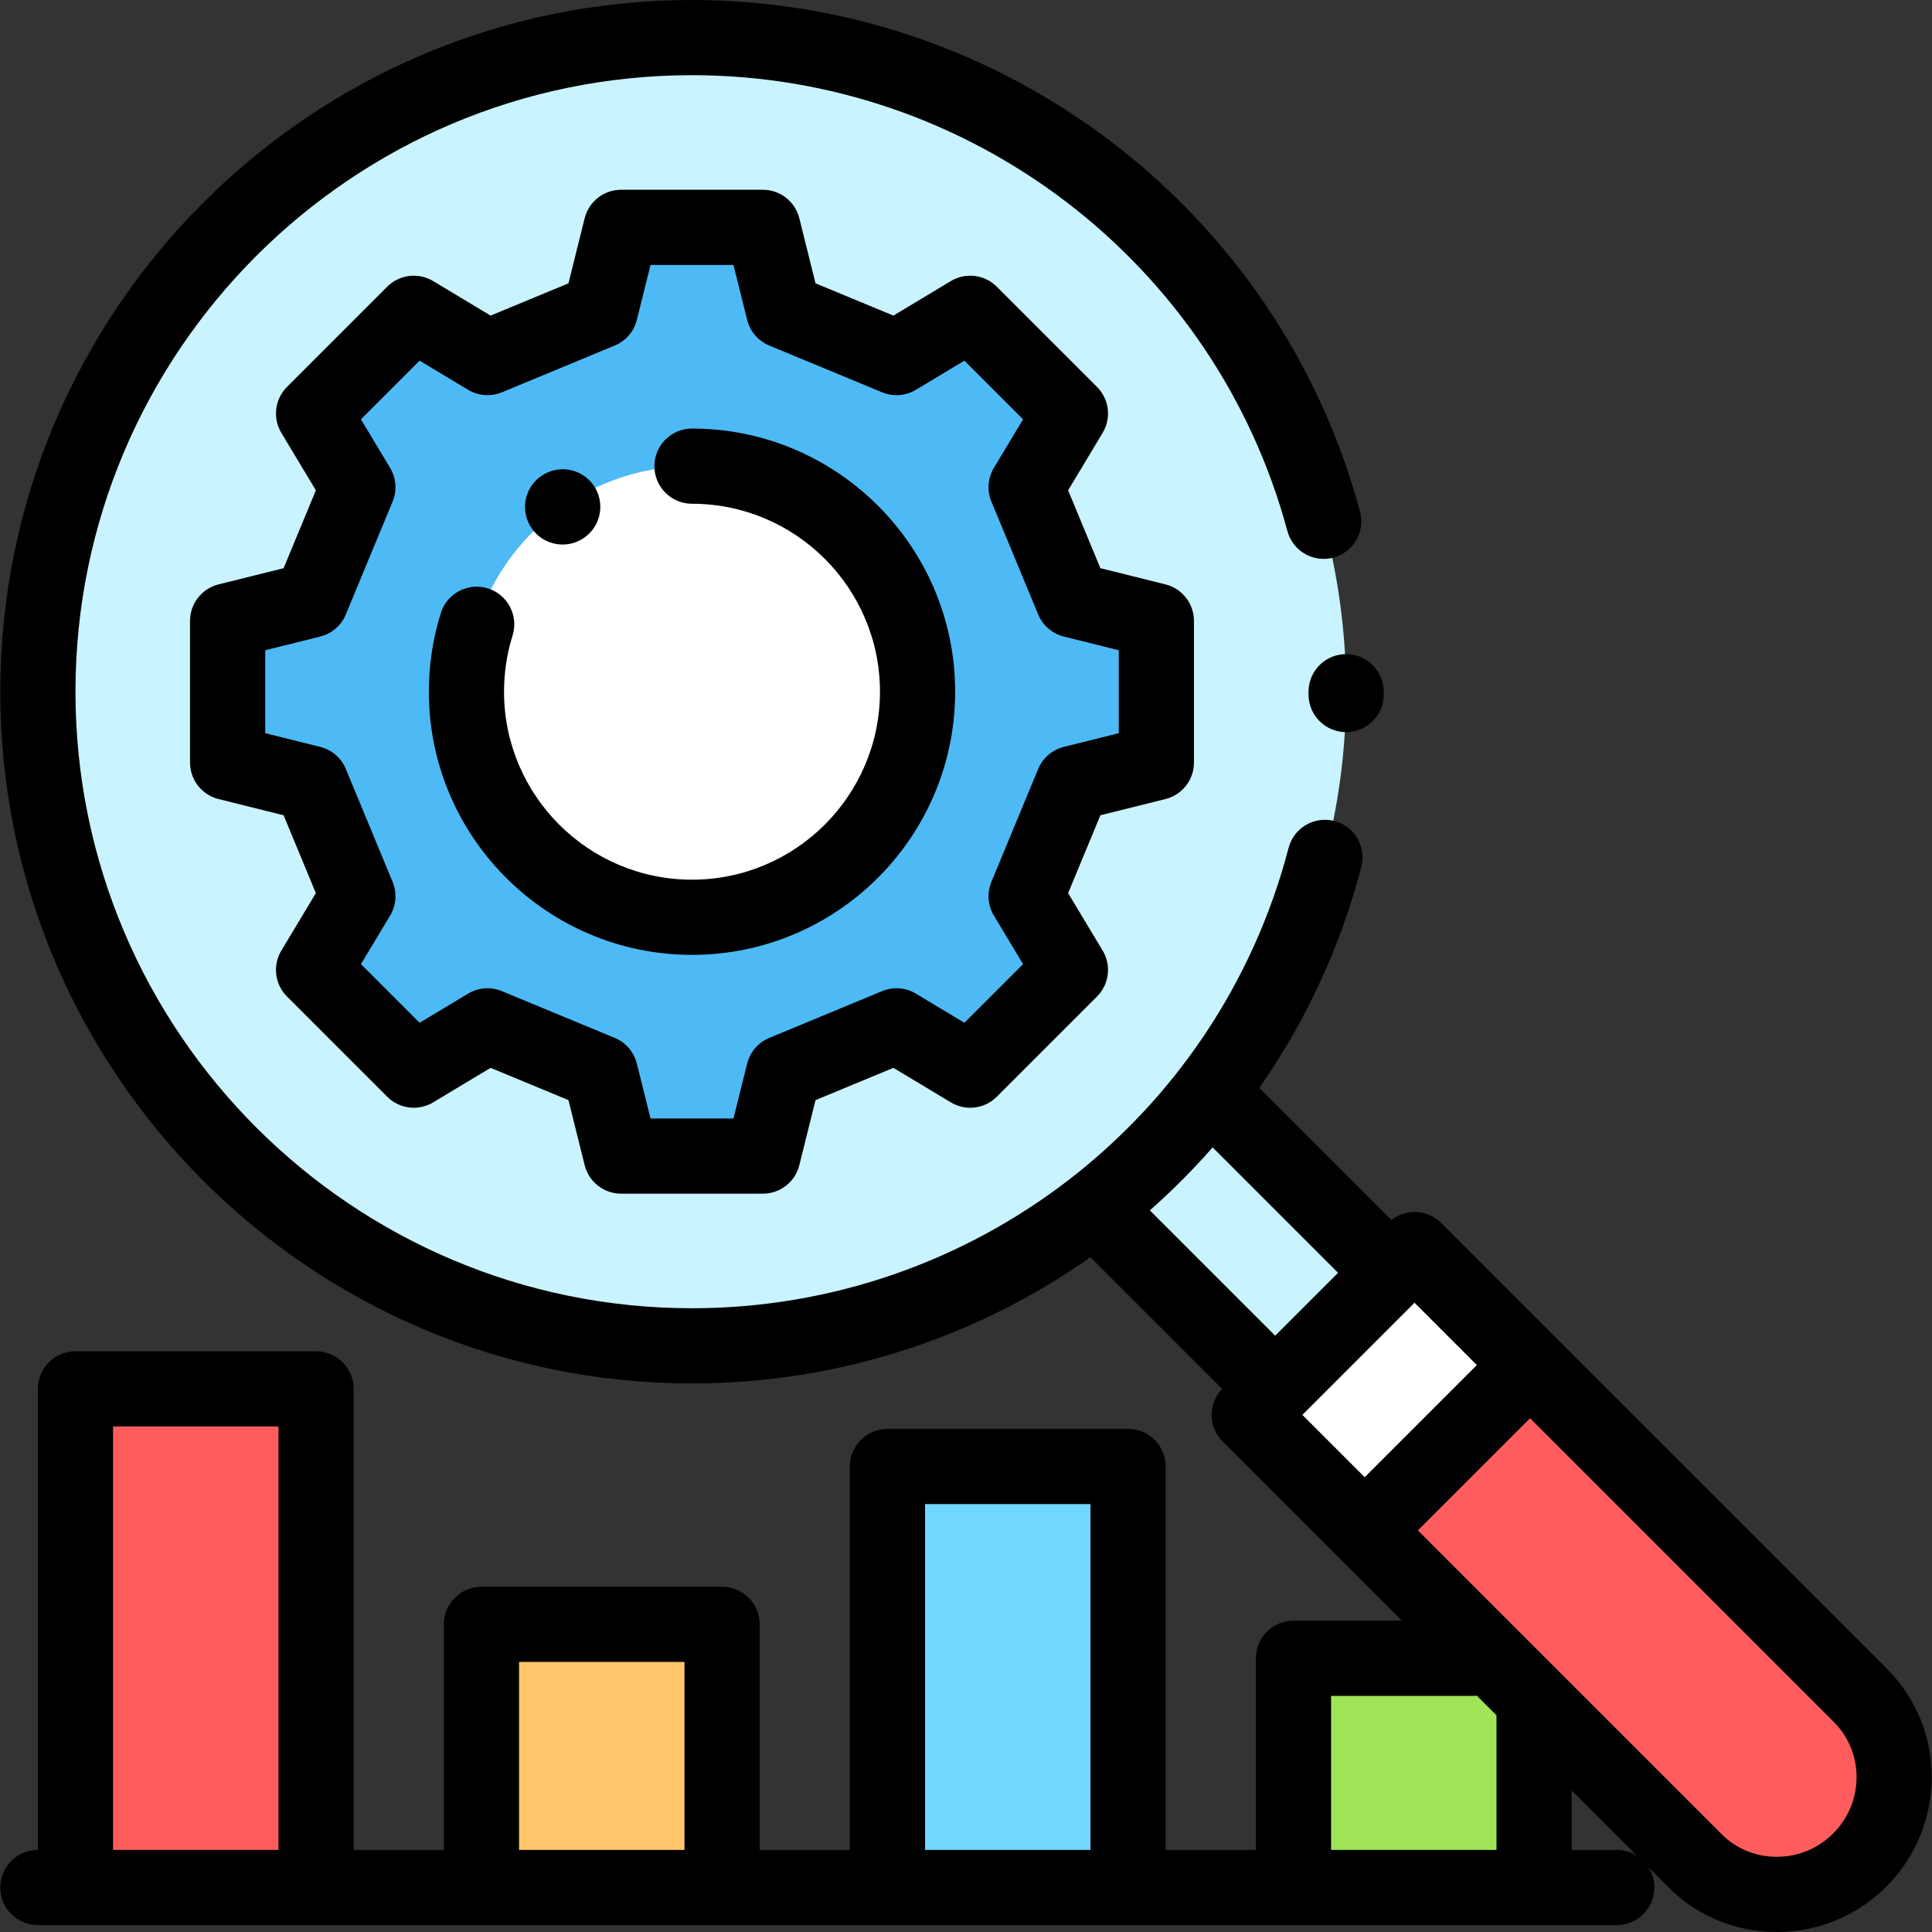 <?xml version="1.0" encoding="iso-8859-1"?>
<!-- Generator: Adobe Illustrator 19.0.0, SVG Export Plug-In . SVG Version: 6.00 Build 0)  -->
<svg version="1.1" id="Capa_1" xmlns="http://www.w3.org/2000/svg" xmlns:xlink="http://www.w3.org/1999/xlink" x="0px" y="0px"
	 viewBox="0 0 512.001 512.001" style="enable-background:new 0 0 512.001 512.001;" xml:space="preserve">
<rect x="0" y="0" width="512.001" height="512.001" fill="#333333" stroke="none"/>
<circle style="fill:#C9F3FF;" cx="183.383" cy="183.313" r="173.35"/>
<path style="fill:#FF5D5D;" d="M374.864,331.147l118.194,118.194c11.932,11.932,11.838,31.552-0.21,43.599l0,0
	c-12.048,12.048-31.667,12.142-43.599,0.21L331.055,374.956L374.864,331.147z"/>
<rect x="337.423" y="346.668" transform="matrix(0.707 -0.707 0.707 0.707 -152.667 368.431)" style="fill:#FFFFFF;" width="61.957" height="43.668"/>
<path style="fill:#C9F3FF;" d="M323.932,292.558l44.76,44.76l-30.746,30.746l-44.76-44.76L323.932,292.558z"/>
<polygon style="fill:#4DBAF6;" points="109.658,83.027 129.185,94.764 159.102,82.366 164.611,60.25 202.162,60.25 207.672,82.366 
	237.589,94.764 257.115,83.027 283.673,109.584 271.936,129.111 284.333,159.028 306.45,164.537 306.45,202.089 284.333,207.598 
	271.936,237.516 283.673,257.042 257.115,283.6 237.589,271.862 207.672,284.261 202.162,306.376 164.611,306.376 159.102,284.261 
	129.185,271.862 109.658,283.6 83.1,257.042 94.838,237.516 82.44,207.598 60.324,202.089 60.324,164.537 82.44,159.028 
	94.838,129.111 83.1,109.584 "/>
<circle style="fill:#FFFFFF;" cx="183.383" cy="183.313" r="59.776"/>
<rect x="19.995" y="368.06" style="fill:#FF5D5D;" width="63.761" height="132.145"/>
<polygon style="fill:#A0E557;" points="390.61,439.459 342.789,439.459 342.789,500.208 406.55,500.208 406.55,453.135 "/>
<rect x="127.592" y="430.467" style="fill:#FFC66C;" width="63.761" height="69.739"/>
<rect x="235.189" y="388.623" style="fill:#72D8FF;" width="63.761" height="111.582"/>
<path d="M308.858,211.756c4.439-1.106,7.555-5.093,7.555-9.668v-37.551c0-4.575-3.115-8.561-7.555-9.668l-17.243-4.296
	l-8.552-20.637l9.15-15.221c2.357-3.921,1.74-8.942-1.494-12.177L264.16,75.981c-3.235-3.235-8.257-3.852-12.178-1.494l-15.22,9.15
	l-20.637-8.552l-4.295-17.242c-1.106-4.439-5.093-7.555-9.668-7.555h-37.551c-4.575,0-8.562,3.115-9.668,7.555l-4.295,17.242
	l-20.637,8.552l-15.22-9.15c-3.922-2.357-8.943-1.74-12.178,1.494L76.055,102.54c-3.235,3.235-3.851,8.257-1.494,12.177l9.15,15.221
	l-8.552,20.637l-17.243,4.296c-4.439,1.106-7.555,5.093-7.555,9.668v37.551c0,4.575,3.115,8.561,7.555,9.668l17.243,4.296
	l8.552,20.637l-9.15,15.22c-2.357,3.921-1.74,8.943,1.494,12.178l26.558,26.558c3.235,3.233,8.256,3.851,12.177,1.494l15.221-9.15
	l20.637,8.552l4.295,17.243c1.106,4.439,5.093,7.555,9.668,7.555h37.551c4.575,0,8.562-3.115,9.668-7.555l4.295-17.243l20.637-8.552
	l15.221,9.15c3.92,2.356,8.943,1.74,12.177-1.494l26.558-26.558c3.235-3.235,3.851-8.257,1.494-12.178l-9.15-15.22l8.552-20.637
	L308.858,211.756z M281.925,197.931c-3.065,0.764-5.586,2.935-6.796,5.853l-12.398,29.917c-1.209,2.919-0.962,6.24,0.664,8.947
	l7.727,12.853l-15.548,15.548l-12.854-7.727c-2.709-1.628-6.028-1.874-8.946-0.665l-29.917,12.399
	c-2.918,1.209-5.089,3.731-5.853,6.796l-3.627,14.561h-21.981l-3.627-14.561c-0.764-3.065-2.935-5.586-5.853-6.796l-29.917-12.399
	c-2.92-1.209-6.24-0.962-8.946,0.665l-12.854,7.727l-15.548-15.548l7.727-12.853c1.628-2.708,1.874-6.028,0.665-8.947
	l-12.398-29.917c-1.209-2.918-3.731-5.09-6.796-5.853l-14.561-3.627v-21.981l14.561-3.627c3.065-0.764,5.586-2.935,6.796-5.853
	l12.398-29.917c1.209-2.919,0.962-6.239-0.665-8.946l-7.727-12.854L111.2,95.578l12.854,7.727c2.708,1.627,6.028,1.875,8.947,0.665
	l29.917-12.399c2.918-1.209,5.089-3.731,5.853-6.796l3.627-14.56h21.981l3.627,14.56c0.764,3.066,2.935,5.586,5.853,6.796
	l29.917,12.399c2.92,1.209,6.239,0.962,8.947-0.665l12.854-7.727l15.548,15.548l-7.727,12.854c-1.628,2.708-1.874,6.027-0.664,8.946
	l12.398,29.917c1.209,2.918,3.731,5.09,6.796,5.853l14.561,3.627v21.981L281.925,197.931z"/>
<path d="M183.387,113.574c-5.502,0-9.963,4.46-9.963,9.963c0,5.502,4.46,9.963,9.963,9.963c27.467,0,49.813,22.346,49.813,49.813
	s-22.346,49.813-49.813,49.813s-49.813-22.346-49.813-49.813c0-5.085,0.761-10.096,2.263-14.895
	c1.643-5.251-1.282-10.839-6.534-12.483c-5.252-1.644-10.839,1.282-12.483,6.534c-2.104,6.726-3.171,13.74-3.171,20.844
	c0,38.454,31.285,69.739,69.739,69.739s69.739-31.285,69.739-69.739S221.841,113.574,183.387,113.574z"/>
<path d="M149.107,144.306c2.007,0,4.032-0.604,5.783-1.856c4.459-3.157,5.547-9.326,2.421-13.82
	c-3.142-4.517-9.352-5.633-13.867-2.49c-0.079,0.055-0.189,0.133-0.266,0.19c-4.424,3.271-5.361,9.508-2.09,13.934
	C143.041,142.908,146.054,144.306,149.107,144.306z"/>
<path d="M346.774,183.313l-0.001,0.708c-0.021,5.502,4.421,9.981,9.924,10.002c0.014,0,0.026,0,0.04,0
	c5.483,0,9.941-4.435,9.962-9.924l0.001-0.787c0-5.502-4.46-9.963-9.963-9.963C351.235,173.349,346.774,177.811,346.774,183.313z"/>
<path d="M500.104,442.296L381.91,324.101c-3.595-3.595-9.248-3.861-13.158-0.813l-35.005-35.005
	c12.158-17.396,21.426-37.113,27.022-58.55c1.39-5.324-1.8-10.767-7.123-12.155c-5.325-1.392-10.766,1.8-12.155,7.123
	c-18.75,71.832-83.763,121.999-158.103,121.999c-90.092,0-163.388-73.295-163.388-163.388S93.294,19.925,183.387,19.925
	c73.763,0,138.647,49.682,157.789,120.816c1.431,5.314,6.897,8.46,12.209,7.032c5.313-1.43,8.461-6.896,7.032-12.209
	C338.939,55.746,266.142,0,183.387,0C82.308,0,0.074,82.234,0.074,183.313s82.234,183.313,183.313,183.313
	c38.867,0,75.459-12.229,105.588-33.443l34.889,34.889c-3.735,3.901-3.692,10.089,0.146,13.928l47.495,47.495h-28.716
	c-5.502,0-9.963,4.46-9.963,9.963v50.788h-23.91V388.626c0-5.502-4.46-9.963-9.963-9.963h-63.761c-5.502,0-9.963,4.46-9.963,9.963
	v101.619h-23.91V430.47c0-5.502-4.46-9.963-9.963-9.963h-63.761c-5.502,0-9.963,4.46-9.963,9.963v59.776h-23.91V368.064
	c0-5.502-4.46-9.963-9.963-9.963H19.999c-5.502,0-9.963,4.46-9.963,9.963v122.181c-5.502,0-9.963,4.46-9.963,9.963
	c0,5.502,4.46,9.963,9.963,9.963h418.432c5.502,0,9.963-4.46,9.963-9.963c0-1.977-0.583-3.813-1.575-5.362l5.349,5.349
	c7.618,7.617,17.783,11.806,28.646,11.806c0.067,0,0.136,0,0.203,0c10.902-0.053,21.145-4.32,28.84-12.015
	C515.856,484.022,515.95,458.143,500.104,442.296z M391.387,361.759l-29.72,29.72l-16.523-16.523l29.72-29.72L391.387,361.759z
	 M321.358,304.073l33.245,33.244l-16.657,16.657l-33.22-33.22C310.612,315.565,316.167,309.993,321.358,304.073z M29.962,490.246
	V378.027h43.836v112.218H29.962z M137.559,490.246v-49.813h43.836v49.813H137.559z M245.155,490.246v-91.656h43.836v91.656H245.155z
	 M352.752,490.246v-40.825h37.858c0.264,0,0.523-0.019,0.782-0.04l5.197,5.197v35.667h-43.837V490.246z M428.468,490.246h-11.955
	v-15.742l17.317,17.317C432.281,490.828,430.445,490.246,428.468,490.246z M485.803,485.896c-3.957,3.958-9.23,6.152-14.845,6.179
	c-0.035,0-0.07,0-0.105,0c-5.54,0-10.707-2.117-14.558-5.97l-80.537-80.537l29.72-29.72l80.536,80.536
	C494.092,464.463,493.998,477.702,485.803,485.896z"/>
<g>
</g>
<g>
</g>
<g>
</g>
<g>
</g>
<g>
</g>
<g>
</g>
<g>
</g>
<g>
</g>
<g>
</g>
<g>
</g>
<g>
</g>
<g>
</g>
<g>
</g>
<g>
</g>
<g>
</g>
</svg>
